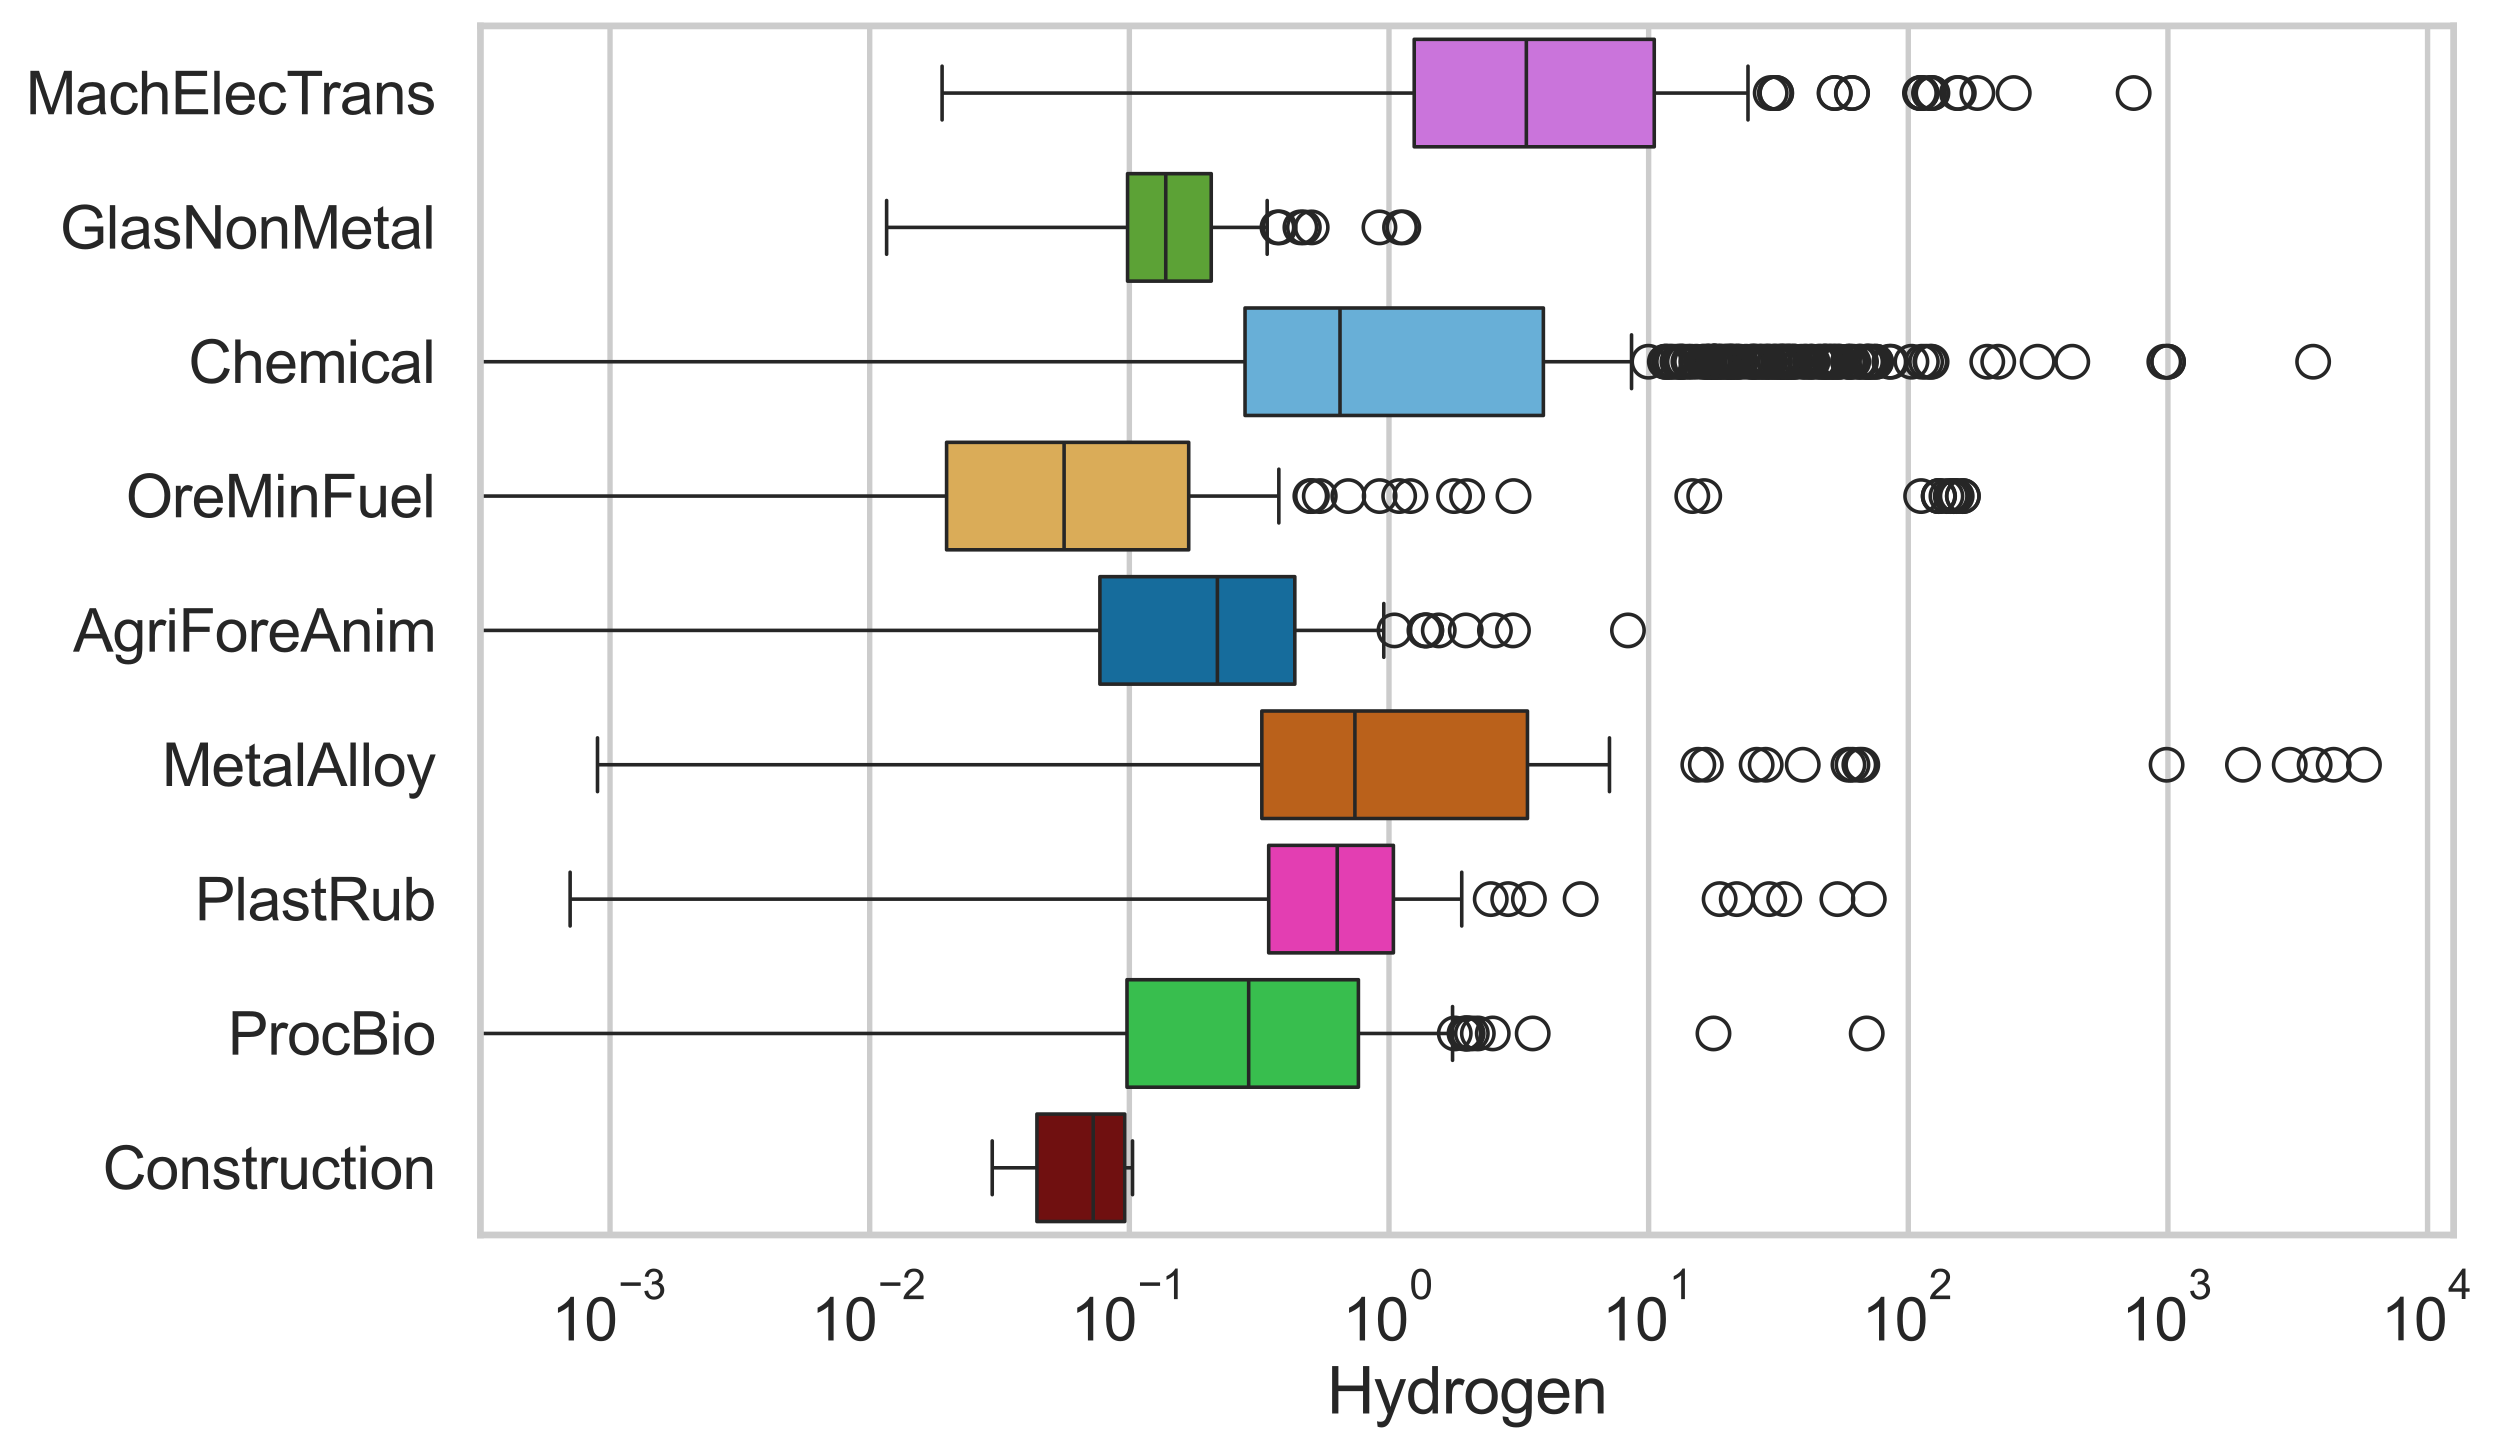 <?xml version="1.0" encoding="utf-8" standalone="no"?>
<!DOCTYPE svg PUBLIC "-//W3C//DTD SVG 1.1//EN"
  "http://www.w3.org/Graphics/SVG/1.1/DTD/svg11.dtd">
<svg xmlns:xlink="http://www.w3.org/1999/xlink" width="695.698pt" height="404.332pt" viewBox="0 0 695.698 404.332" xmlns="http://www.w3.org/2000/svg" version="1.1">
 <defs>
  <style type="text/css">*{stroke-linejoin: round; stroke-linecap: butt}</style>
 </defs>
 <g id="figure_1">
  <g id="patch_1">
   <path d="M 0 404.332 
L 695.698 404.332 
L 695.698 0 
L 0 0 
z
" style="fill: #ffffff"/>
  </g>
  <g id="axes_1">
   <g id="patch_2">
    <path d="M 133.697 343.665 
L 682.793 343.665 
L 682.793 7.2 
L 133.697 7.2 
z
" style="fill: #ffffff"/>
   </g>
   <g id="matplotlib.axis_1">
    <g id="xtick_1">
     <g id="line2d_1">
      <path d="M 169.76 343.665 
L 169.76 7.2 
" clip-path="url(#p5a3397a6a4)" style="fill: none; stroke: #cccccc; stroke-width: 1.5; stroke-linecap: round"/>
     </g>
     <g id="text_1">
      <!-- $\mathdefault{10^{-3}}$ -->
      <g style="fill: #262626" transform="translate(153.425 373.18) scale(0.165 -0.165)">
       <defs>
        <path id="ArialMT-31" d="M 2384 0 
L 1822 0 
L 1822 3584 
Q 1619 3391 1289 3197 
Q 959 3003 697 2906 
L 697 3450 
Q 1169 3672 1522 3987 
Q 1875 4303 2022 4600 
L 2384 4600 
L 2384 0 
z
" transform="scale(0.016)"/>
        <path id="ArialMT-30" d="M 266 2259 
Q 266 3072 433 3567 
Q 600 4063 929 4331 
Q 1259 4600 1759 4600 
Q 2128 4600 2406 4451 
Q 2684 4303 2865 4023 
Q 3047 3744 3150 3342 
Q 3253 2941 3253 2259 
Q 3253 1453 3087 958 
Q 2922 463 2592 192 
Q 2263 -78 1759 -78 
Q 1097 -78 719 397 
Q 266 969 266 2259 
z
M 844 2259 
Q 844 1131 1108 757 
Q 1372 384 1759 384 
Q 2147 384 2411 759 
Q 2675 1134 2675 2259 
Q 2675 3391 2411 3762 
Q 2147 4134 1753 4134 
Q 1366 4134 1134 3806 
Q 844 3388 844 2259 
z
" transform="scale(0.016)"/>
        <path id="ArialMT-2212" d="M 3381 1997 
L 356 1997 
L 356 2522 
L 3381 2522 
L 3381 1997 
z
" transform="scale(0.016)"/>
        <path id="ArialMT-33" d="M 269 1209 
L 831 1284 
Q 928 806 1161 595 
Q 1394 384 1728 384 
Q 2125 384 2398 659 
Q 2672 934 2672 1341 
Q 2672 1728 2419 1979 
Q 2166 2231 1775 2231 
Q 1616 2231 1378 2169 
L 1441 2663 
Q 1497 2656 1531 2656 
Q 1891 2656 2178 2843 
Q 2466 3031 2466 3422 
Q 2466 3731 2256 3934 
Q 2047 4138 1716 4138 
Q 1388 4138 1169 3931 
Q 950 3725 888 3313 
L 325 3413 
Q 428 3978 793 4289 
Q 1159 4600 1703 4600 
Q 2078 4600 2393 4439 
Q 2709 4278 2876 4000 
Q 3044 3722 3044 3409 
Q 3044 3113 2884 2869 
Q 2725 2625 2413 2481 
Q 2819 2388 3044 2092 
Q 3269 1797 3269 1353 
Q 3269 753 2831 336 
Q 2394 -81 1725 -81 
Q 1122 -81 723 278 
Q 325 638 269 1209 
z
" transform="scale(0.016)"/>
       </defs>
       <use xlink:href="#ArialMT-31" transform="translate(0 0.994)"/>
       <use xlink:href="#ArialMT-30" transform="translate(55.615 0.994)"/>
       <use xlink:href="#ArialMT-2212" transform="translate(112.973 70.688) scale(0.7)"/>
       <use xlink:href="#ArialMT-33" transform="translate(153.852 70.688) scale(0.7)"/>
      </g>
     </g>
    </g>
    <g id="xtick_2">
     <g id="line2d_2">
      <path d="M 242.016 343.665 
L 242.016 7.2 
" clip-path="url(#p5a3397a6a4)" style="fill: none; stroke: #cccccc; stroke-width: 1.5; stroke-linecap: round"/>
     </g>
     <g id="text_2">
      <!-- $\mathdefault{10^{-2}}$ -->
      <g style="fill: #262626" transform="translate(225.681 373.18) scale(0.165 -0.165)">
       <defs>
        <path id="ArialMT-32" d="M 3222 541 
L 3222 0 
L 194 0 
Q 188 203 259 391 
Q 375 700 629 1000 
Q 884 1300 1366 1694 
Q 2113 2306 2375 2664 
Q 2638 3022 2638 3341 
Q 2638 3675 2398 3904 
Q 2159 4134 1775 4134 
Q 1369 4134 1125 3890 
Q 881 3647 878 3216 
L 300 3275 
Q 359 3922 746 4261 
Q 1134 4600 1788 4600 
Q 2447 4600 2831 4234 
Q 3216 3869 3216 3328 
Q 3216 3053 3103 2787 
Q 2991 2522 2730 2228 
Q 2469 1934 1863 1422 
Q 1356 997 1212 845 
Q 1069 694 975 541 
L 3222 541 
z
" transform="scale(0.016)"/>
       </defs>
       <use xlink:href="#ArialMT-31" transform="translate(0 0.994)"/>
       <use xlink:href="#ArialMT-30" transform="translate(55.615 0.994)"/>
       <use xlink:href="#ArialMT-2212" transform="translate(112.973 70.688) scale(0.7)"/>
       <use xlink:href="#ArialMT-32" transform="translate(153.852 70.688) scale(0.7)"/>
      </g>
     </g>
    </g>
    <g id="xtick_3">
     <g id="line2d_3">
      <path d="M 314.271 343.665 
L 314.271 7.2 
" clip-path="url(#p5a3397a6a4)" style="fill: none; stroke: #cccccc; stroke-width: 1.5; stroke-linecap: round"/>
     </g>
     <g id="text_3">
      <!-- $\mathdefault{10^{-1}}$ -->
      <g style="fill: #262626" transform="translate(297.936 373.18) scale(0.165 -0.165)">
       <use xlink:href="#ArialMT-31" transform="translate(0 0.994)"/>
       <use xlink:href="#ArialMT-30" transform="translate(55.615 0.994)"/>
       <use xlink:href="#ArialMT-2212" transform="translate(112.973 70.688) scale(0.7)"/>
       <use xlink:href="#ArialMT-31" transform="translate(153.852 70.688) scale(0.7)"/>
      </g>
     </g>
    </g>
    <g id="xtick_4">
     <g id="line2d_4">
      <path d="M 386.526 343.665 
L 386.526 7.2 
" clip-path="url(#p5a3397a6a4)" style="fill: none; stroke: #cccccc; stroke-width: 1.5; stroke-linecap: round"/>
     </g>
     <g id="text_4">
      <!-- $\mathdefault{10^{0}}$ -->
      <g style="fill: #262626" transform="translate(373.573 373.18) scale(0.165 -0.165)">
       <use xlink:href="#ArialMT-31" transform="translate(0 0.994)"/>
       <use xlink:href="#ArialMT-30" transform="translate(55.615 0.994)"/>
       <use xlink:href="#ArialMT-30" transform="translate(112.973 70.688) scale(0.7)"/>
      </g>
     </g>
    </g>
    <g id="xtick_5">
     <g id="line2d_5">
      <path d="M 458.781 343.665 
L 458.781 7.2 
" clip-path="url(#p5a3397a6a4)" style="fill: none; stroke: #cccccc; stroke-width: 1.5; stroke-linecap: round"/>
     </g>
     <g id="text_5">
      <!-- $\mathdefault{10^{1}}$ -->
      <g style="fill: #262626" transform="translate(445.828 373.18) scale(0.165 -0.165)">
       <use xlink:href="#ArialMT-31" transform="translate(0 0.994)"/>
       <use xlink:href="#ArialMT-30" transform="translate(55.615 0.994)"/>
       <use xlink:href="#ArialMT-31" transform="translate(112.973 70.688) scale(0.7)"/>
      </g>
     </g>
    </g>
    <g id="xtick_6">
     <g id="line2d_6">
      <path d="M 531.036 343.665 
L 531.036 7.2 
" clip-path="url(#p5a3397a6a4)" style="fill: none; stroke: #cccccc; stroke-width: 1.5; stroke-linecap: round"/>
     </g>
     <g id="text_6">
      <!-- $\mathdefault{10^{2}}$ -->
      <g style="fill: #262626" transform="translate(518.083 373.18) scale(0.165 -0.165)">
       <use xlink:href="#ArialMT-31" transform="translate(0 0.994)"/>
       <use xlink:href="#ArialMT-30" transform="translate(55.615 0.994)"/>
       <use xlink:href="#ArialMT-32" transform="translate(112.973 70.688) scale(0.7)"/>
      </g>
     </g>
    </g>
    <g id="xtick_7">
     <g id="line2d_7">
      <path d="M 603.291 343.665 
L 603.291 7.2 
" clip-path="url(#p5a3397a6a4)" style="fill: none; stroke: #cccccc; stroke-width: 1.5; stroke-linecap: round"/>
     </g>
     <g id="text_7">
      <!-- $\mathdefault{10^{3}}$ -->
      <g style="fill: #262626" transform="translate(590.338 373.18) scale(0.165 -0.165)">
       <use xlink:href="#ArialMT-31" transform="translate(0 0.994)"/>
       <use xlink:href="#ArialMT-30" transform="translate(55.615 0.994)"/>
       <use xlink:href="#ArialMT-33" transform="translate(112.973 70.688) scale(0.7)"/>
      </g>
     </g>
    </g>
    <g id="xtick_8">
     <g id="line2d_8">
      <path d="M 675.546 343.665 
L 675.546 7.2 
" clip-path="url(#p5a3397a6a4)" style="fill: none; stroke: #cccccc; stroke-width: 1.5; stroke-linecap: round"/>
     </g>
     <g id="text_8">
      <!-- $\mathdefault{10^{4}}$ -->
      <g style="fill: #262626" transform="translate(662.593 373.015) scale(0.165 -0.165)">
       <defs>
        <path id="ArialMT-34" d="M 2069 0 
L 2069 1097 
L 81 1097 
L 81 1613 
L 2172 4581 
L 2631 4581 
L 2631 1613 
L 3250 1613 
L 3250 1097 
L 2631 1097 
L 2631 0 
L 2069 0 
z
M 2069 1613 
L 2069 3678 
L 634 1613 
L 2069 1613 
z
" transform="scale(0.016)"/>
       </defs>
       <use xlink:href="#ArialMT-31" transform="translate(0 0.202)"/>
       <use xlink:href="#ArialMT-30" transform="translate(55.615 0.202)"/>
       <use xlink:href="#ArialMT-34" transform="translate(112.973 69.895) scale(0.7)"/>
      </g>
     </g>
    </g>
    <g id="xtick_9"/>
    <g id="xtick_10"/>
    <g id="xtick_11"/>
    <g id="xtick_12"/>
    <g id="xtick_13"/>
    <g id="xtick_14"/>
    <g id="xtick_15"/>
    <g id="xtick_16"/>
    <g id="xtick_17"/>
    <g id="xtick_18"/>
    <g id="xtick_19"/>
    <g id="xtick_20"/>
    <g id="xtick_21"/>
    <g id="xtick_22"/>
    <g id="xtick_23"/>
    <g id="xtick_24"/>
    <g id="xtick_25"/>
    <g id="xtick_26"/>
    <g id="xtick_27"/>
    <g id="xtick_28"/>
    <g id="xtick_29"/>
    <g id="xtick_30"/>
    <g id="xtick_31"/>
    <g id="xtick_32"/>
    <g id="xtick_33"/>
    <g id="xtick_34"/>
    <g id="xtick_35"/>
    <g id="xtick_36"/>
    <g id="xtick_37"/>
    <g id="xtick_38"/>
    <g id="xtick_39"/>
    <g id="xtick_40"/>
    <g id="xtick_41"/>
    <g id="xtick_42"/>
    <g id="xtick_43"/>
    <g id="xtick_44"/>
    <g id="xtick_45"/>
    <g id="xtick_46"/>
    <g id="xtick_47"/>
    <g id="xtick_48"/>
    <g id="xtick_49"/>
    <g id="xtick_50"/>
    <g id="xtick_51"/>
    <g id="xtick_52"/>
    <g id="xtick_53"/>
    <g id="xtick_54"/>
    <g id="xtick_55"/>
    <g id="xtick_56"/>
    <g id="xtick_57"/>
    <g id="xtick_58"/>
    <g id="xtick_59"/>
    <g id="xtick_60"/>
    <g id="xtick_61"/>
    <g id="xtick_62"/>
    <g id="xtick_63"/>
    <g id="xtick_64"/>
    <g id="xtick_65"/>
    <g id="xtick_66"/>
    <g id="xtick_67"/>
    <g id="xtick_68"/>
    <g id="xtick_69"/>
    <g id="xtick_70"/>
    <g id="text_9">
     <!-- Hydrogen -->
     <g style="fill: #262626" transform="translate(369.224 393.344) scale(0.18 -0.18)">
      <defs>
       <path id="ArialMT-48" d="M 513 0 
L 513 4581 
L 1119 4581 
L 1119 2700 
L 3500 2700 
L 3500 4581 
L 4106 4581 
L 4106 0 
L 3500 0 
L 3500 2159 
L 1119 2159 
L 1119 0 
L 513 0 
z
" transform="scale(0.016)"/>
       <path id="ArialMT-79" d="M 397 -1278 
L 334 -750 
Q 519 -800 656 -800 
Q 844 -800 956 -737 
Q 1069 -675 1141 -563 
Q 1194 -478 1313 -144 
Q 1328 -97 1363 -6 
L 103 3319 
L 709 3319 
L 1400 1397 
Q 1534 1031 1641 628 
Q 1738 1016 1872 1384 
L 2581 3319 
L 3144 3319 
L 1881 -56 
Q 1678 -603 1566 -809 
Q 1416 -1088 1222 -1217 
Q 1028 -1347 759 -1347 
Q 597 -1347 397 -1278 
z
" transform="scale(0.016)"/>
       <path id="ArialMT-64" d="M 2575 0 
L 2575 419 
Q 2259 -75 1647 -75 
Q 1250 -75 917 144 
Q 584 363 401 755 
Q 219 1147 219 1656 
Q 219 2153 384 2558 
Q 550 2963 881 3178 
Q 1213 3394 1622 3394 
Q 1922 3394 2156 3267 
Q 2391 3141 2538 2938 
L 2538 4581 
L 3097 4581 
L 3097 0 
L 2575 0 
z
M 797 1656 
Q 797 1019 1065 703 
Q 1334 388 1700 388 
Q 2069 388 2326 689 
Q 2584 991 2584 1609 
Q 2584 2291 2321 2609 
Q 2059 2928 1675 2928 
Q 1300 2928 1048 2622 
Q 797 2316 797 1656 
z
" transform="scale(0.016)"/>
       <path id="ArialMT-72" d="M 416 0 
L 416 3319 
L 922 3319 
L 922 2816 
Q 1116 3169 1280 3281 
Q 1444 3394 1641 3394 
Q 1925 3394 2219 3213 
L 2025 2691 
Q 1819 2813 1613 2813 
Q 1428 2813 1281 2702 
Q 1134 2591 1072 2394 
Q 978 2094 978 1738 
L 978 0 
L 416 0 
z
" transform="scale(0.016)"/>
       <path id="ArialMT-6f" d="M 213 1659 
Q 213 2581 725 3025 
Q 1153 3394 1769 3394 
Q 2453 3394 2887 2945 
Q 3322 2497 3322 1706 
Q 3322 1066 3130 698 
Q 2938 331 2570 128 
Q 2203 -75 1769 -75 
Q 1072 -75 642 372 
Q 213 819 213 1659 
z
M 791 1659 
Q 791 1022 1069 705 
Q 1347 388 1769 388 
Q 2188 388 2466 706 
Q 2744 1025 2744 1678 
Q 2744 2294 2464 2611 
Q 2184 2928 1769 2928 
Q 1347 2928 1069 2612 
Q 791 2297 791 1659 
z
" transform="scale(0.016)"/>
       <path id="ArialMT-67" d="M 319 -275 
L 866 -356 
Q 900 -609 1056 -725 
Q 1266 -881 1628 -881 
Q 2019 -881 2231 -725 
Q 2444 -569 2519 -288 
Q 2563 -116 2559 434 
Q 2191 0 1641 0 
Q 956 0 581 494 
Q 206 988 206 1678 
Q 206 2153 378 2554 
Q 550 2956 876 3175 
Q 1203 3394 1644 3394 
Q 2231 3394 2613 2919 
L 2613 3319 
L 3131 3319 
L 3131 450 
Q 3131 -325 2973 -648 
Q 2816 -972 2473 -1159 
Q 2131 -1347 1631 -1347 
Q 1038 -1347 672 -1080 
Q 306 -813 319 -275 
z
M 784 1719 
Q 784 1066 1043 766 
Q 1303 466 1694 466 
Q 2081 466 2343 764 
Q 2606 1063 2606 1700 
Q 2606 2309 2336 2618 
Q 2066 2928 1684 2928 
Q 1309 2928 1046 2623 
Q 784 2319 784 1719 
z
" transform="scale(0.016)"/>
       <path id="ArialMT-65" d="M 2694 1069 
L 3275 997 
Q 3138 488 2766 206 
Q 2394 -75 1816 -75 
Q 1088 -75 661 373 
Q 234 822 234 1631 
Q 234 2469 665 2931 
Q 1097 3394 1784 3394 
Q 2450 3394 2872 2941 
Q 3294 2488 3294 1666 
Q 3294 1616 3291 1516 
L 816 1516 
Q 847 969 1125 678 
Q 1403 388 1819 388 
Q 2128 388 2347 550 
Q 2566 713 2694 1069 
z
M 847 1978 
L 2700 1978 
Q 2663 2397 2488 2606 
Q 2219 2931 1791 2931 
Q 1403 2931 1139 2672 
Q 875 2413 847 1978 
z
" transform="scale(0.016)"/>
       <path id="ArialMT-6e" d="M 422 0 
L 422 3319 
L 928 3319 
L 928 2847 
Q 1294 3394 1984 3394 
Q 2284 3394 2536 3286 
Q 2788 3178 2913 3003 
Q 3038 2828 3088 2588 
Q 3119 2431 3119 2041 
L 3119 0 
L 2556 0 
L 2556 2019 
Q 2556 2363 2490 2533 
Q 2425 2703 2258 2804 
Q 2091 2906 1866 2906 
Q 1506 2906 1245 2678 
Q 984 2450 984 1813 
L 984 0 
L 422 0 
z
" transform="scale(0.016)"/>
      </defs>
      <use xlink:href="#ArialMT-48"/>
      <use xlink:href="#ArialMT-79" transform="translate(72.217 0)"/>
      <use xlink:href="#ArialMT-64" transform="translate(122.217 0)"/>
      <use xlink:href="#ArialMT-72" transform="translate(177.832 0)"/>
      <use xlink:href="#ArialMT-6f" transform="translate(211.133 0)"/>
      <use xlink:href="#ArialMT-67" transform="translate(266.748 0)"/>
      <use xlink:href="#ArialMT-65" transform="translate(322.363 0)"/>
      <use xlink:href="#ArialMT-6e" transform="translate(377.979 0)"/>
     </g>
    </g>
   </g>
   <g id="matplotlib.axis_2">
    <g id="ytick_1">
     <g id="text_10">
      <!-- MachElecTrans -->
      <g style="fill: #262626" transform="translate(7.2 31.798) scale(0.165 -0.165)">
       <defs>
        <path id="ArialMT-4d" d="M 475 0 
L 475 4581 
L 1388 4581 
L 2472 1338 
Q 2622 884 2691 659 
Q 2769 909 2934 1394 
L 4031 4581 
L 4847 4581 
L 4847 0 
L 4263 0 
L 4263 3834 
L 2931 0 
L 2384 0 
L 1059 3900 
L 1059 0 
L 475 0 
z
" transform="scale(0.016)"/>
        <path id="ArialMT-61" d="M 2588 409 
Q 2275 144 1986 34 
Q 1697 -75 1366 -75 
Q 819 -75 525 192 
Q 231 459 231 875 
Q 231 1119 342 1320 
Q 453 1522 633 1644 
Q 813 1766 1038 1828 
Q 1203 1872 1538 1913 
Q 2219 1994 2541 2106 
Q 2544 2222 2544 2253 
Q 2544 2597 2384 2738 
Q 2169 2928 1744 2928 
Q 1347 2928 1158 2789 
Q 969 2650 878 2297 
L 328 2372 
Q 403 2725 575 2942 
Q 747 3159 1072 3276 
Q 1397 3394 1825 3394 
Q 2250 3394 2515 3294 
Q 2781 3194 2906 3042 
Q 3031 2891 3081 2659 
Q 3109 2516 3109 2141 
L 3109 1391 
Q 3109 606 3145 398 
Q 3181 191 3288 0 
L 2700 0 
Q 2613 175 2588 409 
z
M 2541 1666 
Q 2234 1541 1622 1453 
Q 1275 1403 1131 1340 
Q 988 1278 909 1158 
Q 831 1038 831 891 
Q 831 666 1001 516 
Q 1172 366 1500 366 
Q 1825 366 2078 508 
Q 2331 650 2450 897 
Q 2541 1088 2541 1459 
L 2541 1666 
z
" transform="scale(0.016)"/>
        <path id="ArialMT-63" d="M 2588 1216 
L 3141 1144 
Q 3050 572 2676 248 
Q 2303 -75 1759 -75 
Q 1078 -75 664 370 
Q 250 816 250 1647 
Q 250 2184 428 2587 
Q 606 2991 970 3192 
Q 1334 3394 1763 3394 
Q 2303 3394 2647 3120 
Q 2991 2847 3088 2344 
L 2541 2259 
Q 2463 2594 2264 2762 
Q 2066 2931 1784 2931 
Q 1359 2931 1093 2626 
Q 828 2322 828 1663 
Q 828 994 1084 691 
Q 1341 388 1753 388 
Q 2084 388 2306 591 
Q 2528 794 2588 1216 
z
" transform="scale(0.016)"/>
        <path id="ArialMT-68" d="M 422 0 
L 422 4581 
L 984 4581 
L 984 2938 
Q 1378 3394 1978 3394 
Q 2347 3394 2619 3248 
Q 2891 3103 3008 2847 
Q 3125 2591 3125 2103 
L 3125 0 
L 2563 0 
L 2563 2103 
Q 2563 2525 2380 2717 
Q 2197 2909 1863 2909 
Q 1613 2909 1392 2779 
Q 1172 2650 1078 2428 
Q 984 2206 984 1816 
L 984 0 
L 422 0 
z
" transform="scale(0.016)"/>
        <path id="ArialMT-45" d="M 506 0 
L 506 4581 
L 3819 4581 
L 3819 4041 
L 1113 4041 
L 1113 2638 
L 3647 2638 
L 3647 2100 
L 1113 2100 
L 1113 541 
L 3925 541 
L 3925 0 
L 506 0 
z
" transform="scale(0.016)"/>
        <path id="ArialMT-6c" d="M 409 0 
L 409 4581 
L 972 4581 
L 972 0 
L 409 0 
z
" transform="scale(0.016)"/>
        <path id="ArialMT-54" d="M 1659 0 
L 1659 4041 
L 150 4041 
L 150 4581 
L 3781 4581 
L 3781 4041 
L 2266 4041 
L 2266 0 
L 1659 0 
z
" transform="scale(0.016)"/>
        <path id="ArialMT-73" d="M 197 991 
L 753 1078 
Q 800 744 1014 566 
Q 1228 388 1613 388 
Q 2000 388 2187 545 
Q 2375 703 2375 916 
Q 2375 1106 2209 1216 
Q 2094 1291 1634 1406 
Q 1016 1563 777 1677 
Q 538 1791 414 1992 
Q 291 2194 291 2438 
Q 291 2659 392 2848 
Q 494 3038 669 3163 
Q 800 3259 1026 3326 
Q 1253 3394 1513 3394 
Q 1903 3394 2198 3281 
Q 2494 3169 2634 2976 
Q 2775 2784 2828 2463 
L 2278 2388 
Q 2241 2644 2061 2787 
Q 1881 2931 1553 2931 
Q 1166 2931 1000 2803 
Q 834 2675 834 2503 
Q 834 2394 903 2306 
Q 972 2216 1119 2156 
Q 1203 2125 1616 2013 
Q 2213 1853 2448 1751 
Q 2684 1650 2818 1456 
Q 2953 1263 2953 975 
Q 2953 694 2789 445 
Q 2625 197 2315 61 
Q 2006 -75 1616 -75 
Q 969 -75 630 194 
Q 291 463 197 991 
z
" transform="scale(0.016)"/>
       </defs>
       <use xlink:href="#ArialMT-4d"/>
       <use xlink:href="#ArialMT-61" transform="translate(83.301 0)"/>
       <use xlink:href="#ArialMT-63" transform="translate(138.916 0)"/>
       <use xlink:href="#ArialMT-68" transform="translate(188.916 0)"/>
       <use xlink:href="#ArialMT-45" transform="translate(244.531 0)"/>
       <use xlink:href="#ArialMT-6c" transform="translate(311.23 0)"/>
       <use xlink:href="#ArialMT-65" transform="translate(333.447 0)"/>
       <use xlink:href="#ArialMT-63" transform="translate(389.062 0)"/>
       <use xlink:href="#ArialMT-54" transform="translate(439.062 0)"/>
       <use xlink:href="#ArialMT-72" transform="translate(496.396 0)"/>
       <use xlink:href="#ArialMT-61" transform="translate(529.697 0)"/>
       <use xlink:href="#ArialMT-6e" transform="translate(585.312 0)"/>
       <use xlink:href="#ArialMT-73" transform="translate(640.928 0)"/>
      </g>
     </g>
    </g>
    <g id="ytick_2">
     <g id="text_11">
      <!-- GlasNonMetal -->
      <g style="fill: #262626" transform="translate(16.659 69.183) scale(0.165 -0.165)">
       <defs>
        <path id="ArialMT-47" d="M 2638 1797 
L 2638 2334 
L 4578 2338 
L 4578 638 
Q 4131 281 3656 101 
Q 3181 -78 2681 -78 
Q 2006 -78 1454 211 
Q 903 500 622 1047 
Q 341 1594 341 2269 
Q 341 2938 620 3517 
Q 900 4097 1425 4378 
Q 1950 4659 2634 4659 
Q 3131 4659 3532 4498 
Q 3934 4338 4162 4050 
Q 4391 3763 4509 3300 
L 3963 3150 
Q 3859 3500 3706 3700 
Q 3553 3900 3268 4020 
Q 2984 4141 2638 4141 
Q 2222 4141 1919 4014 
Q 1616 3888 1430 3681 
Q 1244 3475 1141 3228 
Q 966 2803 966 2306 
Q 966 1694 1177 1281 
Q 1388 869 1791 669 
Q 2194 469 2647 469 
Q 3041 469 3416 620 
Q 3791 772 3984 944 
L 3984 1797 
L 2638 1797 
z
" transform="scale(0.016)"/>
        <path id="ArialMT-4e" d="M 488 0 
L 488 4581 
L 1109 4581 
L 3516 984 
L 3516 4581 
L 4097 4581 
L 4097 0 
L 3475 0 
L 1069 3600 
L 1069 0 
L 488 0 
z
" transform="scale(0.016)"/>
        <path id="ArialMT-74" d="M 1650 503 
L 1731 6 
Q 1494 -44 1306 -44 
Q 1000 -44 831 53 
Q 663 150 594 308 
Q 525 466 525 972 
L 525 2881 
L 113 2881 
L 113 3319 
L 525 3319 
L 525 4141 
L 1084 4478 
L 1084 3319 
L 1650 3319 
L 1650 2881 
L 1084 2881 
L 1084 941 
Q 1084 700 1114 631 
Q 1144 563 1211 522 
Q 1278 481 1403 481 
Q 1497 481 1650 503 
z
" transform="scale(0.016)"/>
       </defs>
       <use xlink:href="#ArialMT-47"/>
       <use xlink:href="#ArialMT-6c" transform="translate(77.783 0)"/>
       <use xlink:href="#ArialMT-61" transform="translate(100 0)"/>
       <use xlink:href="#ArialMT-73" transform="translate(155.615 0)"/>
       <use xlink:href="#ArialMT-4e" transform="translate(205.615 0)"/>
       <use xlink:href="#ArialMT-6f" transform="translate(277.832 0)"/>
       <use xlink:href="#ArialMT-6e" transform="translate(333.447 0)"/>
       <use xlink:href="#ArialMT-4d" transform="translate(389.062 0)"/>
       <use xlink:href="#ArialMT-65" transform="translate(472.363 0)"/>
       <use xlink:href="#ArialMT-74" transform="translate(527.979 0)"/>
       <use xlink:href="#ArialMT-61" transform="translate(555.762 0)"/>
       <use xlink:href="#ArialMT-6c" transform="translate(611.377 0)"/>
      </g>
     </g>
    </g>
    <g id="ytick_3">
     <g id="text_12">
      <!-- Chemical -->
      <g style="fill: #262626" transform="translate(52.428 106.568) scale(0.165 -0.165)">
       <defs>
        <path id="ArialMT-43" d="M 3763 1606 
L 4369 1453 
Q 4178 706 3683 314 
Q 3188 -78 2472 -78 
Q 1731 -78 1267 223 
Q 803 525 561 1097 
Q 319 1669 319 2325 
Q 319 3041 592 3573 
Q 866 4106 1370 4382 
Q 1875 4659 2481 4659 
Q 3169 4659 3637 4309 
Q 4106 3959 4291 3325 
L 3694 3184 
Q 3534 3684 3231 3912 
Q 2928 4141 2469 4141 
Q 1941 4141 1586 3887 
Q 1231 3634 1087 3207 
Q 944 2781 944 2328 
Q 944 1744 1114 1308 
Q 1284 872 1643 656 
Q 2003 441 2422 441 
Q 2931 441 3284 734 
Q 3638 1028 3763 1606 
z
" transform="scale(0.016)"/>
        <path id="ArialMT-6d" d="M 422 0 
L 422 3319 
L 925 3319 
L 925 2853 
Q 1081 3097 1340 3245 
Q 1600 3394 1931 3394 
Q 2300 3394 2536 3241 
Q 2772 3088 2869 2813 
Q 3263 3394 3894 3394 
Q 4388 3394 4653 3120 
Q 4919 2847 4919 2278 
L 4919 0 
L 4359 0 
L 4359 2091 
Q 4359 2428 4304 2576 
Q 4250 2725 4106 2815 
Q 3963 2906 3769 2906 
Q 3419 2906 3187 2673 
Q 2956 2441 2956 1928 
L 2956 0 
L 2394 0 
L 2394 2156 
Q 2394 2531 2256 2718 
Q 2119 2906 1806 2906 
Q 1569 2906 1367 2781 
Q 1166 2656 1075 2415 
Q 984 2175 984 1722 
L 984 0 
L 422 0 
z
" transform="scale(0.016)"/>
        <path id="ArialMT-69" d="M 425 3934 
L 425 4581 
L 988 4581 
L 988 3934 
L 425 3934 
z
M 425 0 
L 425 3319 
L 988 3319 
L 988 0 
L 425 0 
z
" transform="scale(0.016)"/>
       </defs>
       <use xlink:href="#ArialMT-43"/>
       <use xlink:href="#ArialMT-68" transform="translate(72.217 0)"/>
       <use xlink:href="#ArialMT-65" transform="translate(127.832 0)"/>
       <use xlink:href="#ArialMT-6d" transform="translate(183.447 0)"/>
       <use xlink:href="#ArialMT-69" transform="translate(266.748 0)"/>
       <use xlink:href="#ArialMT-63" transform="translate(288.965 0)"/>
       <use xlink:href="#ArialMT-61" transform="translate(338.965 0)"/>
       <use xlink:href="#ArialMT-6c" transform="translate(394.58 0)"/>
      </g>
     </g>
    </g>
    <g id="ytick_4">
     <g id="text_13">
      <!-- OreMinFuel -->
      <g style="fill: #262626" transform="translate(35.013 143.953) scale(0.165 -0.165)">
       <defs>
        <path id="ArialMT-4f" d="M 309 2231 
Q 309 3372 921 4017 
Q 1534 4663 2503 4663 
Q 3138 4663 3647 4359 
Q 4156 4056 4423 3514 
Q 4691 2972 4691 2284 
Q 4691 1588 4409 1038 
Q 4128 488 3612 205 
Q 3097 -78 2500 -78 
Q 1853 -78 1343 234 
Q 834 547 571 1087 
Q 309 1628 309 2231 
z
M 934 2222 
Q 934 1394 1379 917 
Q 1825 441 2497 441 
Q 3181 441 3623 922 
Q 4066 1403 4066 2288 
Q 4066 2847 3877 3264 
Q 3688 3681 3323 3911 
Q 2959 4141 2506 4141 
Q 1863 4141 1398 3698 
Q 934 3256 934 2222 
z
" transform="scale(0.016)"/>
        <path id="ArialMT-46" d="M 525 0 
L 525 4581 
L 3616 4581 
L 3616 4041 
L 1131 4041 
L 1131 2622 
L 3281 2622 
L 3281 2081 
L 1131 2081 
L 1131 0 
L 525 0 
z
" transform="scale(0.016)"/>
        <path id="ArialMT-75" d="M 2597 0 
L 2597 488 
Q 2209 -75 1544 -75 
Q 1250 -75 995 37 
Q 741 150 617 320 
Q 494 491 444 738 
Q 409 903 409 1263 
L 409 3319 
L 972 3319 
L 972 1478 
Q 972 1038 1006 884 
Q 1059 663 1231 536 
Q 1403 409 1656 409 
Q 1909 409 2131 539 
Q 2353 669 2445 892 
Q 2538 1116 2538 1541 
L 2538 3319 
L 3100 3319 
L 3100 0 
L 2597 0 
z
" transform="scale(0.016)"/>
       </defs>
       <use xlink:href="#ArialMT-4f"/>
       <use xlink:href="#ArialMT-72" transform="translate(77.783 0)"/>
       <use xlink:href="#ArialMT-65" transform="translate(111.084 0)"/>
       <use xlink:href="#ArialMT-4d" transform="translate(166.699 0)"/>
       <use xlink:href="#ArialMT-69" transform="translate(250 0)"/>
       <use xlink:href="#ArialMT-6e" transform="translate(272.217 0)"/>
       <use xlink:href="#ArialMT-46" transform="translate(327.832 0)"/>
       <use xlink:href="#ArialMT-75" transform="translate(388.916 0)"/>
       <use xlink:href="#ArialMT-65" transform="translate(444.531 0)"/>
       <use xlink:href="#ArialMT-6c" transform="translate(500.146 0)"/>
      </g>
     </g>
    </g>
    <g id="ytick_5">
     <g id="text_14">
      <!-- AgriForeAnim -->
      <g style="fill: #262626" transform="translate(20.341 181.337) scale(0.165 -0.165)">
       <defs>
        <path id="ArialMT-41" d="M -9 0 
L 1750 4581 
L 2403 4581 
L 4278 0 
L 3588 0 
L 3053 1388 
L 1138 1388 
L 634 0 
L -9 0 
z
M 1313 1881 
L 2866 1881 
L 2388 3150 
Q 2169 3728 2063 4100 
Q 1975 3659 1816 3225 
L 1313 1881 
z
" transform="scale(0.016)"/>
       </defs>
       <use xlink:href="#ArialMT-41"/>
       <use xlink:href="#ArialMT-67" transform="translate(66.699 0)"/>
       <use xlink:href="#ArialMT-72" transform="translate(122.314 0)"/>
       <use xlink:href="#ArialMT-69" transform="translate(155.615 0)"/>
       <use xlink:href="#ArialMT-46" transform="translate(177.832 0)"/>
       <use xlink:href="#ArialMT-6f" transform="translate(238.916 0)"/>
       <use xlink:href="#ArialMT-72" transform="translate(294.531 0)"/>
       <use xlink:href="#ArialMT-65" transform="translate(327.832 0)"/>
       <use xlink:href="#ArialMT-41" transform="translate(383.447 0)"/>
       <use xlink:href="#ArialMT-6e" transform="translate(450.146 0)"/>
       <use xlink:href="#ArialMT-69" transform="translate(505.762 0)"/>
       <use xlink:href="#ArialMT-6d" transform="translate(527.979 0)"/>
      </g>
     </g>
    </g>
    <g id="ytick_6">
     <g id="text_15">
      <!-- MetalAlloy -->
      <g style="fill: #262626" transform="translate(45.088 218.722) scale(0.165 -0.165)">
       <use xlink:href="#ArialMT-4d"/>
       <use xlink:href="#ArialMT-65" transform="translate(83.301 0)"/>
       <use xlink:href="#ArialMT-74" transform="translate(138.916 0)"/>
       <use xlink:href="#ArialMT-61" transform="translate(166.699 0)"/>
       <use xlink:href="#ArialMT-6c" transform="translate(222.314 0)"/>
       <use xlink:href="#ArialMT-41" transform="translate(244.531 0)"/>
       <use xlink:href="#ArialMT-6c" transform="translate(311.23 0)"/>
       <use xlink:href="#ArialMT-6c" transform="translate(333.447 0)"/>
       <use xlink:href="#ArialMT-6f" transform="translate(355.664 0)"/>
       <use xlink:href="#ArialMT-79" transform="translate(411.279 0)"/>
      </g>
     </g>
    </g>
    <g id="ytick_7">
     <g id="text_16">
      <!-- PlastRub -->
      <g style="fill: #262626" transform="translate(54.248 256.107) scale(0.165 -0.165)">
       <defs>
        <path id="ArialMT-50" d="M 494 0 
L 494 4581 
L 2222 4581 
Q 2678 4581 2919 4538 
Q 3256 4481 3484 4323 
Q 3713 4166 3852 3881 
Q 3991 3597 3991 3256 
Q 3991 2672 3619 2267 
Q 3247 1863 2275 1863 
L 1100 1863 
L 1100 0 
L 494 0 
z
M 1100 2403 
L 2284 2403 
Q 2872 2403 3119 2622 
Q 3366 2841 3366 3238 
Q 3366 3525 3220 3729 
Q 3075 3934 2838 4000 
Q 2684 4041 2272 4041 
L 1100 4041 
L 1100 2403 
z
" transform="scale(0.016)"/>
        <path id="ArialMT-52" d="M 503 0 
L 503 4581 
L 2534 4581 
Q 3147 4581 3465 4457 
Q 3784 4334 3975 4021 
Q 4166 3709 4166 3331 
Q 4166 2844 3850 2509 
Q 3534 2175 2875 2084 
Q 3116 1969 3241 1856 
Q 3506 1613 3744 1247 
L 4541 0 
L 3778 0 
L 3172 953 
Q 2906 1366 2734 1584 
Q 2563 1803 2427 1890 
Q 2291 1978 2150 2013 
Q 2047 2034 1813 2034 
L 1109 2034 
L 1109 0 
L 503 0 
z
M 1109 2559 
L 2413 2559 
Q 2828 2559 3062 2645 
Q 3297 2731 3419 2920 
Q 3541 3109 3541 3331 
Q 3541 3656 3305 3865 
Q 3069 4075 2559 4075 
L 1109 4075 
L 1109 2559 
z
" transform="scale(0.016)"/>
        <path id="ArialMT-62" d="M 941 0 
L 419 0 
L 419 4581 
L 981 4581 
L 981 2947 
Q 1338 3394 1891 3394 
Q 2197 3394 2470 3270 
Q 2744 3147 2920 2923 
Q 3097 2700 3197 2384 
Q 3297 2069 3297 1709 
Q 3297 856 2875 390 
Q 2453 -75 1863 -75 
Q 1275 -75 941 416 
L 941 0 
z
M 934 1684 
Q 934 1088 1097 822 
Q 1363 388 1816 388 
Q 2184 388 2453 708 
Q 2722 1028 2722 1663 
Q 2722 2313 2464 2622 
Q 2206 2931 1841 2931 
Q 1472 2931 1203 2611 
Q 934 2291 934 1684 
z
" transform="scale(0.016)"/>
       </defs>
       <use xlink:href="#ArialMT-50"/>
       <use xlink:href="#ArialMT-6c" transform="translate(66.699 0)"/>
       <use xlink:href="#ArialMT-61" transform="translate(88.916 0)"/>
       <use xlink:href="#ArialMT-73" transform="translate(144.531 0)"/>
       <use xlink:href="#ArialMT-74" transform="translate(194.531 0)"/>
       <use xlink:href="#ArialMT-52" transform="translate(222.314 0)"/>
       <use xlink:href="#ArialMT-75" transform="translate(294.531 0)"/>
       <use xlink:href="#ArialMT-62" transform="translate(350.146 0)"/>
      </g>
     </g>
    </g>
    <g id="ytick_8">
     <g id="text_17">
      <!-- ProcBio -->
      <g style="fill: #262626" transform="translate(63.424 293.492) scale(0.165 -0.165)">
       <defs>
        <path id="ArialMT-42" d="M 469 0 
L 469 4581 
L 2188 4581 
Q 2713 4581 3030 4442 
Q 3347 4303 3526 4014 
Q 3706 3725 3706 3409 
Q 3706 3116 3547 2856 
Q 3388 2597 3066 2438 
Q 3481 2316 3704 2022 
Q 3928 1728 3928 1328 
Q 3928 1006 3792 729 
Q 3656 453 3456 303 
Q 3256 153 2954 76 
Q 2653 0 2216 0 
L 469 0 
z
M 1075 2656 
L 2066 2656 
Q 2469 2656 2644 2709 
Q 2875 2778 2992 2937 
Q 3109 3097 3109 3338 
Q 3109 3566 3000 3739 
Q 2891 3913 2687 3977 
Q 2484 4041 1991 4041 
L 1075 4041 
L 1075 2656 
z
M 1075 541 
L 2216 541 
Q 2509 541 2628 563 
Q 2838 600 2978 687 
Q 3119 775 3209 942 
Q 3300 1109 3300 1328 
Q 3300 1584 3169 1773 
Q 3038 1963 2805 2039 
Q 2572 2116 2134 2116 
L 1075 2116 
L 1075 541 
z
" transform="scale(0.016)"/>
       </defs>
       <use xlink:href="#ArialMT-50"/>
       <use xlink:href="#ArialMT-72" transform="translate(66.699 0)"/>
       <use xlink:href="#ArialMT-6f" transform="translate(100 0)"/>
       <use xlink:href="#ArialMT-63" transform="translate(155.615 0)"/>
       <use xlink:href="#ArialMT-42" transform="translate(205.615 0)"/>
       <use xlink:href="#ArialMT-69" transform="translate(272.314 0)"/>
       <use xlink:href="#ArialMT-6f" transform="translate(294.531 0)"/>
      </g>
     </g>
    </g>
    <g id="ytick_9">
     <g id="text_18">
      <!-- Construction -->
      <g style="fill: #262626" transform="translate(28.575 330.877) scale(0.165 -0.165)">
       <use xlink:href="#ArialMT-43"/>
       <use xlink:href="#ArialMT-6f" transform="translate(72.217 0)"/>
       <use xlink:href="#ArialMT-6e" transform="translate(127.832 0)"/>
       <use xlink:href="#ArialMT-73" transform="translate(183.447 0)"/>
       <use xlink:href="#ArialMT-74" transform="translate(233.447 0)"/>
       <use xlink:href="#ArialMT-72" transform="translate(261.23 0)"/>
       <use xlink:href="#ArialMT-75" transform="translate(294.531 0)"/>
       <use xlink:href="#ArialMT-63" transform="translate(350.146 0)"/>
       <use xlink:href="#ArialMT-74" transform="translate(400.146 0)"/>
       <use xlink:href="#ArialMT-69" transform="translate(427.93 0)"/>
       <use xlink:href="#ArialMT-6f" transform="translate(450.146 0)"/>
       <use xlink:href="#ArialMT-6e" transform="translate(505.762 0)"/>
      </g>
     </g>
    </g>
   </g>
   <g id="patch_3">
    <path d="M 393.546 10.938 
L 393.546 40.846 
L 460.342 40.846 
L 460.342 10.938 
L 393.546 10.938 
z
" clip-path="url(#p5a3397a6a4)" style="fill: #ca74db; stroke: #262626; stroke-linejoin: miter"/>
   </g>
   <g id="line2d_9">
    <path d="M 393.546 25.892 
L 262.165 25.892 
" clip-path="url(#p5a3397a6a4)" style="fill: none; stroke: #262626"/>
   </g>
   <g id="line2d_10">
    <path d="M 460.342 25.892 
L 486.43 25.892 
" clip-path="url(#p5a3397a6a4)" style="fill: none; stroke: #262626"/>
   </g>
   <g id="line2d_11">
    <path d="M 262.165 18.415 
L 262.165 33.369 
" clip-path="url(#p5a3397a6a4)" style="fill: none; stroke: #262626; stroke-linecap: round"/>
   </g>
   <g id="line2d_12">
    <path d="M 486.43 18.415 
L 486.43 33.369 
" clip-path="url(#p5a3397a6a4)" style="fill: none; stroke: #262626; stroke-linecap: round"/>
   </g>
   <g id="line2d_13">
    <defs>
     <path id="m3c84a80da6" d="M 0 4.5 
C 1.193 4.5 2.338 4.026 3.182 3.182 
C 4.026 2.338 4.5 1.193 4.5 0 
C 4.5 -1.193 4.026 -2.338 3.182 -3.182 
C 2.338 -4.026 1.193 -4.5 0 -4.5 
C -1.193 -4.5 -2.338 -4.026 -3.182 -3.182 
C -4.026 -2.338 -4.5 -1.193 -4.5 0 
C -4.5 1.193 -4.026 2.338 -3.182 3.182 
C -2.338 4.026 -1.193 4.5 0 4.5 
z
" style="stroke: #262626"/>
    </defs>
    <g clip-path="url(#p5a3397a6a4)">
     <use xlink:href="#m3c84a80da6" x="515.338" y="25.892" style="fill-opacity: 0; stroke: #262626"/>
     <use xlink:href="#m3c84a80da6" x="510.51" y="25.892" style="fill-opacity: 0; stroke: #262626"/>
     <use xlink:href="#m3c84a80da6" x="534.28" y="25.892" style="fill-opacity: 0; stroke: #262626"/>
     <use xlink:href="#m3c84a80da6" x="492.75" y="25.892" style="fill-opacity: 0; stroke: #262626"/>
     <use xlink:href="#m3c84a80da6" x="537.601" y="25.892" style="fill-opacity: 0; stroke: #262626"/>
     <use xlink:href="#m3c84a80da6" x="593.753" y="25.892" style="fill-opacity: 0; stroke: #262626"/>
     <use xlink:href="#m3c84a80da6" x="494.306" y="25.892" style="fill-opacity: 0; stroke: #262626"/>
     <use xlink:href="#m3c84a80da6" x="510.606" y="25.892" style="fill-opacity: 0; stroke: #262626"/>
     <use xlink:href="#m3c84a80da6" x="534.666" y="25.892" style="fill-opacity: 0; stroke: #262626"/>
     <use xlink:href="#m3c84a80da6" x="545.098" y="25.892" style="fill-opacity: 0; stroke: #262626"/>
     <use xlink:href="#m3c84a80da6" x="493.892" y="25.892" style="fill-opacity: 0; stroke: #262626"/>
     <use xlink:href="#m3c84a80da6" x="536.797" y="25.892" style="fill-opacity: 0; stroke: #262626"/>
     <use xlink:href="#m3c84a80da6" x="494.249" y="25.892" style="fill-opacity: 0; stroke: #262626"/>
     <use xlink:href="#m3c84a80da6" x="550.276" y="25.892" style="fill-opacity: 0; stroke: #262626"/>
     <use xlink:href="#m3c84a80da6" x="515.389" y="25.892" style="fill-opacity: 0; stroke: #262626"/>
     <use xlink:href="#m3c84a80da6" x="537.757" y="25.892" style="fill-opacity: 0; stroke: #262626"/>
     <use xlink:href="#m3c84a80da6" x="544.565" y="25.892" style="fill-opacity: 0; stroke: #262626"/>
     <use xlink:href="#m3c84a80da6" x="560.386" y="25.892" style="fill-opacity: 0; stroke: #262626"/>
     <use xlink:href="#m3c84a80da6" x="534.721" y="25.892" style="fill-opacity: 0; stroke: #262626"/>
     <use xlink:href="#m3c84a80da6" x="534.666" y="25.892" style="fill-opacity: 0; stroke: #262626"/>
    </g>
   </g>
   <g id="patch_4">
    <path d="M 313.78 48.323 
L 313.78 78.231 
L 337.061 78.231 
L 337.061 48.323 
L 313.78 48.323 
z
" clip-path="url(#p5a3397a6a4)" style="fill: #5ca236; stroke: #262626; stroke-linejoin: miter"/>
   </g>
   <g id="line2d_14">
    <path d="M 313.78 63.277 
L 246.728 63.277 
" clip-path="url(#p5a3397a6a4)" style="fill: none; stroke: #262626"/>
   </g>
   <g id="line2d_15">
    <path d="M 337.061 63.277 
L 352.63 63.277 
" clip-path="url(#p5a3397a6a4)" style="fill: none; stroke: #262626"/>
   </g>
   <g id="line2d_16">
    <path d="M 246.728 55.8 
L 246.728 70.754 
" clip-path="url(#p5a3397a6a4)" style="fill: none; stroke: #262626; stroke-linecap: round"/>
   </g>
   <g id="line2d_17">
    <path d="M 352.63 55.8 
L 352.63 70.754 
" clip-path="url(#p5a3397a6a4)" style="fill: none; stroke: #262626; stroke-linecap: round"/>
   </g>
   <g id="line2d_18">
    <g clip-path="url(#p5a3397a6a4)">
     <use xlink:href="#m3c84a80da6" x="-1" y="63.277" style="fill-opacity: 0; stroke: #262626"/>
     <use xlink:href="#m3c84a80da6" x="390.514" y="63.277" style="fill-opacity: 0; stroke: #262626"/>
     <use xlink:href="#m3c84a80da6" x="361.874" y="63.277" style="fill-opacity: 0; stroke: #262626"/>
     <use xlink:href="#m3c84a80da6" x="356.065" y="63.277" style="fill-opacity: 0; stroke: #262626"/>
     <use xlink:href="#m3c84a80da6" x="355.491" y="63.277" style="fill-opacity: 0; stroke: #262626"/>
     <use xlink:href="#m3c84a80da6" x="362.832" y="63.277" style="fill-opacity: 0; stroke: #262626"/>
     <use xlink:href="#m3c84a80da6" x="365.018" y="63.277" style="fill-opacity: 0; stroke: #262626"/>
     <use xlink:href="#m3c84a80da6" x="383.875" y="63.277" style="fill-opacity: 0; stroke: #262626"/>
     <use xlink:href="#m3c84a80da6" x="389.593" y="63.277" style="fill-opacity: 0; stroke: #262626"/>
    </g>
   </g>
   <g id="patch_5">
    <path d="M 346.467 85.708 
L 346.467 115.616 
L 429.487 115.616 
L 429.487 85.708 
L 346.467 85.708 
z
" clip-path="url(#p5a3397a6a4)" style="fill: #68afd7; stroke: #262626; stroke-linejoin: miter"/>
   </g>
   <g id="line2d_19">
    <path d="M 346.467 100.662 
L -1 100.662 
" clip-path="url(#p5a3397a6a4)" style="fill: none; stroke: #262626"/>
   </g>
   <g id="line2d_20">
    <path d="M 429.487 100.662 
L 454.023 100.662 
" clip-path="url(#p5a3397a6a4)" style="fill: none; stroke: #262626"/>
   </g>
   <g id="line2d_21">
    <path clip-path="url(#p5a3397a6a4)" style="fill: none; stroke: #262626; stroke-linecap: round"/>
   </g>
   <g id="line2d_22">
    <path d="M 454.023 93.185 
L 454.023 108.139 
" clip-path="url(#p5a3397a6a4)" style="fill: none; stroke: #262626; stroke-linecap: round"/>
   </g>
   <g id="line2d_23">
    <g clip-path="url(#p5a3397a6a4)">
     <use xlink:href="#m3c84a80da6" x="507.06" y="100.662" style="fill-opacity: 0; stroke: #262626"/>
     <use xlink:href="#m3c84a80da6" x="491.962" y="100.662" style="fill-opacity: 0; stroke: #262626"/>
     <use xlink:href="#m3c84a80da6" x="464.932" y="100.662" style="fill-opacity: 0; stroke: #262626"/>
     <use xlink:href="#m3c84a80da6" x="463.291" y="100.662" style="fill-opacity: 0; stroke: #262626"/>
     <use xlink:href="#m3c84a80da6" x="490.294" y="100.662" style="fill-opacity: 0; stroke: #262626"/>
     <use xlink:href="#m3c84a80da6" x="517.888" y="100.662" style="fill-opacity: 0; stroke: #262626"/>
     <use xlink:href="#m3c84a80da6" x="480.258" y="100.662" style="fill-opacity: 0; stroke: #262626"/>
     <use xlink:href="#m3c84a80da6" x="567.036" y="100.662" style="fill-opacity: 0; stroke: #262626"/>
     <use xlink:href="#m3c84a80da6" x="466.79" y="100.662" style="fill-opacity: 0; stroke: #262626"/>
     <use xlink:href="#m3c84a80da6" x="482.711" y="100.662" style="fill-opacity: 0; stroke: #262626"/>
     <use xlink:href="#m3c84a80da6" x="492.643" y="100.662" style="fill-opacity: 0; stroke: #262626"/>
     <use xlink:href="#m3c84a80da6" x="487.607" y="100.662" style="fill-opacity: 0; stroke: #262626"/>
     <use xlink:href="#m3c84a80da6" x="514.308" y="100.662" style="fill-opacity: 0; stroke: #262626"/>
     <use xlink:href="#m3c84a80da6" x="489.625" y="100.662" style="fill-opacity: 0; stroke: #262626"/>
     <use xlink:href="#m3c84a80da6" x="603.311" y="100.662" style="fill-opacity: 0; stroke: #262626"/>
     <use xlink:href="#m3c84a80da6" x="522.031" y="100.662" style="fill-opacity: 0; stroke: #262626"/>
     <use xlink:href="#m3c84a80da6" x="476.903" y="100.662" style="fill-opacity: 0; stroke: #262626"/>
     <use xlink:href="#m3c84a80da6" x="481.946" y="100.662" style="fill-opacity: 0; stroke: #262626"/>
     <use xlink:href="#m3c84a80da6" x="496.453" y="100.662" style="fill-opacity: 0; stroke: #262626"/>
     <use xlink:href="#m3c84a80da6" x="526.301" y="100.662" style="fill-opacity: 0; stroke: #262626"/>
     <use xlink:href="#m3c84a80da6" x="478.483" y="100.662" style="fill-opacity: 0; stroke: #262626"/>
     <use xlink:href="#m3c84a80da6" x="472.035" y="100.662" style="fill-opacity: 0; stroke: #262626"/>
     <use xlink:href="#m3c84a80da6" x="501.298" y="100.662" style="fill-opacity: 0; stroke: #262626"/>
     <use xlink:href="#m3c84a80da6" x="504.023" y="100.662" style="fill-opacity: 0; stroke: #262626"/>
     <use xlink:href="#m3c84a80da6" x="643.697" y="100.662" style="fill-opacity: 0; stroke: #262626"/>
     <use xlink:href="#m3c84a80da6" x="492.267" y="100.662" style="fill-opacity: 0; stroke: #262626"/>
     <use xlink:href="#m3c84a80da6" x="494.866" y="100.662" style="fill-opacity: 0; stroke: #262626"/>
     <use xlink:href="#m3c84a80da6" x="477.148" y="100.662" style="fill-opacity: 0; stroke: #262626"/>
     <use xlink:href="#m3c84a80da6" x="509.399" y="100.662" style="fill-opacity: 0; stroke: #262626"/>
     <use xlink:href="#m3c84a80da6" x="531.909" y="100.662" style="fill-opacity: 0; stroke: #262626"/>
     <use xlink:href="#m3c84a80da6" x="477.148" y="100.662" style="fill-opacity: 0; stroke: #262626"/>
     <use xlink:href="#m3c84a80da6" x="481.297" y="100.662" style="fill-opacity: 0; stroke: #262626"/>
     <use xlink:href="#m3c84a80da6" x="499.445" y="100.662" style="fill-opacity: 0; stroke: #262626"/>
     <use xlink:href="#m3c84a80da6" x="467.919" y="100.662" style="fill-opacity: 0; stroke: #262626"/>
     <use xlink:href="#m3c84a80da6" x="478.046" y="100.662" style="fill-opacity: 0; stroke: #262626"/>
     <use xlink:href="#m3c84a80da6" x="483.709" y="100.662" style="fill-opacity: 0; stroke: #262626"/>
     <use xlink:href="#m3c84a80da6" x="498.379" y="100.662" style="fill-opacity: 0; stroke: #262626"/>
     <use xlink:href="#m3c84a80da6" x="515.721" y="100.662" style="fill-opacity: 0; stroke: #262626"/>
     <use xlink:href="#m3c84a80da6" x="515.061" y="100.662" style="fill-opacity: 0; stroke: #262626"/>
     <use xlink:href="#m3c84a80da6" x="495.915" y="100.662" style="fill-opacity: 0; stroke: #262626"/>
     <use xlink:href="#m3c84a80da6" x="507.719" y="100.662" style="fill-opacity: 0; stroke: #262626"/>
     <use xlink:href="#m3c84a80da6" x="534.818" y="100.662" style="fill-opacity: 0; stroke: #262626"/>
     <use xlink:href="#m3c84a80da6" x="517.256" y="100.662" style="fill-opacity: 0; stroke: #262626"/>
     <use xlink:href="#m3c84a80da6" x="514.765" y="100.662" style="fill-opacity: 0; stroke: #262626"/>
     <use xlink:href="#m3c84a80da6" x="502.455" y="100.662" style="fill-opacity: 0; stroke: #262626"/>
     <use xlink:href="#m3c84a80da6" x="463.63" y="100.662" style="fill-opacity: 0; stroke: #262626"/>
     <use xlink:href="#m3c84a80da6" x="495.101" y="100.662" style="fill-opacity: 0; stroke: #262626"/>
     <use xlink:href="#m3c84a80da6" x="468.121" y="100.662" style="fill-opacity: 0; stroke: #262626"/>
     <use xlink:href="#m3c84a80da6" x="603.311" y="100.662" style="fill-opacity: 0; stroke: #262626"/>
     <use xlink:href="#m3c84a80da6" x="493.8" y="100.662" style="fill-opacity: 0; stroke: #262626"/>
     <use xlink:href="#m3c84a80da6" x="537.169" y="100.662" style="fill-opacity: 0; stroke: #262626"/>
     <use xlink:href="#m3c84a80da6" x="497.602" y="100.662" style="fill-opacity: 0; stroke: #262626"/>
     <use xlink:href="#m3c84a80da6" x="488.215" y="100.662" style="fill-opacity: 0; stroke: #262626"/>
     <use xlink:href="#m3c84a80da6" x="497.075" y="100.662" style="fill-opacity: 0; stroke: #262626"/>
     <use xlink:href="#m3c84a80da6" x="485.89" y="100.662" style="fill-opacity: 0; stroke: #262626"/>
     <use xlink:href="#m3c84a80da6" x="481.649" y="100.662" style="fill-opacity: 0; stroke: #262626"/>
     <use xlink:href="#m3c84a80da6" x="553.011" y="100.662" style="fill-opacity: 0; stroke: #262626"/>
     <use xlink:href="#m3c84a80da6" x="481.63" y="100.662" style="fill-opacity: 0; stroke: #262626"/>
     <use xlink:href="#m3c84a80da6" x="519.637" y="100.662" style="fill-opacity: 0; stroke: #262626"/>
     <use xlink:href="#m3c84a80da6" x="537.521" y="100.662" style="fill-opacity: 0; stroke: #262626"/>
     <use xlink:href="#m3c84a80da6" x="483.574" y="100.662" style="fill-opacity: 0; stroke: #262626"/>
     <use xlink:href="#m3c84a80da6" x="507.998" y="100.662" style="fill-opacity: 0; stroke: #262626"/>
     <use xlink:href="#m3c84a80da6" x="508.991" y="100.662" style="fill-opacity: 0; stroke: #262626"/>
     <use xlink:href="#m3c84a80da6" x="488.596" y="100.662" style="fill-opacity: 0; stroke: #262626"/>
     <use xlink:href="#m3c84a80da6" x="506.037" y="100.662" style="fill-opacity: 0; stroke: #262626"/>
     <use xlink:href="#m3c84a80da6" x="536.007" y="100.662" style="fill-opacity: 0; stroke: #262626"/>
     <use xlink:href="#m3c84a80da6" x="510.182" y="100.662" style="fill-opacity: 0; stroke: #262626"/>
     <use xlink:href="#m3c84a80da6" x="499.345" y="100.662" style="fill-opacity: 0; stroke: #262626"/>
     <use xlink:href="#m3c84a80da6" x="491.506" y="100.662" style="fill-opacity: 0; stroke: #262626"/>
     <use xlink:href="#m3c84a80da6" x="473.894" y="100.662" style="fill-opacity: 0; stroke: #262626"/>
     <use xlink:href="#m3c84a80da6" x="504.398" y="100.662" style="fill-opacity: 0; stroke: #262626"/>
     <use xlink:href="#m3c84a80da6" x="522.098" y="100.662" style="fill-opacity: 0; stroke: #262626"/>
     <use xlink:href="#m3c84a80da6" x="576.666" y="100.662" style="fill-opacity: 0; stroke: #262626"/>
     <use xlink:href="#m3c84a80da6" x="484.251" y="100.662" style="fill-opacity: 0; stroke: #262626"/>
     <use xlink:href="#m3c84a80da6" x="468.571" y="100.662" style="fill-opacity: 0; stroke: #262626"/>
     <use xlink:href="#m3c84a80da6" x="491.299" y="100.662" style="fill-opacity: 0; stroke: #262626"/>
     <use xlink:href="#m3c84a80da6" x="517.576" y="100.662" style="fill-opacity: 0; stroke: #262626"/>
     <use xlink:href="#m3c84a80da6" x="503.784" y="100.662" style="fill-opacity: 0; stroke: #262626"/>
     <use xlink:href="#m3c84a80da6" x="458.715" y="100.662" style="fill-opacity: 0; stroke: #262626"/>
     <use xlink:href="#m3c84a80da6" x="480.572" y="100.662" style="fill-opacity: 0; stroke: #262626"/>
     <use xlink:href="#m3c84a80da6" x="521.251" y="100.662" style="fill-opacity: 0; stroke: #262626"/>
     <use xlink:href="#m3c84a80da6" x="488.383" y="100.662" style="fill-opacity: 0; stroke: #262626"/>
     <use xlink:href="#m3c84a80da6" x="498.296" y="100.662" style="fill-opacity: 0; stroke: #262626"/>
     <use xlink:href="#m3c84a80da6" x="502.474" y="100.662" style="fill-opacity: 0; stroke: #262626"/>
     <use xlink:href="#m3c84a80da6" x="510.718" y="100.662" style="fill-opacity: 0; stroke: #262626"/>
     <use xlink:href="#m3c84a80da6" x="478.888" y="100.662" style="fill-opacity: 0; stroke: #262626"/>
     <use xlink:href="#m3c84a80da6" x="519.307" y="100.662" style="fill-opacity: 0; stroke: #262626"/>
     <use xlink:href="#m3c84a80da6" x="509.304" y="100.662" style="fill-opacity: 0; stroke: #262626"/>
     <use xlink:href="#m3c84a80da6" x="519.525" y="100.662" style="fill-opacity: 0; stroke: #262626"/>
     <use xlink:href="#m3c84a80da6" x="477.148" y="100.662" style="fill-opacity: 0; stroke: #262626"/>
     <use xlink:href="#m3c84a80da6" x="602.284" y="100.662" style="fill-opacity: 0; stroke: #262626"/>
     <use xlink:href="#m3c84a80da6" x="493.937" y="100.662" style="fill-opacity: 0; stroke: #262626"/>
     <use xlink:href="#m3c84a80da6" x="519.932" y="100.662" style="fill-opacity: 0; stroke: #262626"/>
     <use xlink:href="#m3c84a80da6" x="490.019" y="100.662" style="fill-opacity: 0; stroke: #262626"/>
     <use xlink:href="#m3c84a80da6" x="467.706" y="100.662" style="fill-opacity: 0; stroke: #262626"/>
     <use xlink:href="#m3c84a80da6" x="463.622" y="100.662" style="fill-opacity: 0; stroke: #262626"/>
     <use xlink:href="#m3c84a80da6" x="477.165" y="100.662" style="fill-opacity: 0; stroke: #262626"/>
     <use xlink:href="#m3c84a80da6" x="469.834" y="100.662" style="fill-opacity: 0; stroke: #262626"/>
     <use xlink:href="#m3c84a80da6" x="476.677" y="100.662" style="fill-opacity: 0; stroke: #262626"/>
     <use xlink:href="#m3c84a80da6" x="464.455" y="100.662" style="fill-opacity: 0; stroke: #262626"/>
     <use xlink:href="#m3c84a80da6" x="465.579" y="100.662" style="fill-opacity: 0; stroke: #262626"/>
     <use xlink:href="#m3c84a80da6" x="487.32" y="100.662" style="fill-opacity: 0; stroke: #262626"/>
     <use xlink:href="#m3c84a80da6" x="525.771" y="100.662" style="fill-opacity: 0; stroke: #262626"/>
     <use xlink:href="#m3c84a80da6" x="475.407" y="100.662" style="fill-opacity: 0; stroke: #262626"/>
     <use xlink:href="#m3c84a80da6" x="496.002" y="100.662" style="fill-opacity: 0; stroke: #262626"/>
     <use xlink:href="#m3c84a80da6" x="487.687" y="100.662" style="fill-opacity: 0; stroke: #262626"/>
     <use xlink:href="#m3c84a80da6" x="507.998" y="100.662" style="fill-opacity: 0; stroke: #262626"/>
     <use xlink:href="#m3c84a80da6" x="477.411" y="100.662" style="fill-opacity: 0; stroke: #262626"/>
     <use xlink:href="#m3c84a80da6" x="499.172" y="100.662" style="fill-opacity: 0; stroke: #262626"/>
     <use xlink:href="#m3c84a80da6" x="467.26" y="100.662" style="fill-opacity: 0; stroke: #262626"/>
     <use xlink:href="#m3c84a80da6" x="511.432" y="100.662" style="fill-opacity: 0; stroke: #262626"/>
     <use xlink:href="#m3c84a80da6" x="482.064" y="100.662" style="fill-opacity: 0; stroke: #262626"/>
     <use xlink:href="#m3c84a80da6" x="475.384" y="100.662" style="fill-opacity: 0; stroke: #262626"/>
     <use xlink:href="#m3c84a80da6" x="478.573" y="100.662" style="fill-opacity: 0; stroke: #262626"/>
     <use xlink:href="#m3c84a80da6" x="511.925" y="100.662" style="fill-opacity: 0; stroke: #262626"/>
     <use xlink:href="#m3c84a80da6" x="497.868" y="100.662" style="fill-opacity: 0; stroke: #262626"/>
     <use xlink:href="#m3c84a80da6" x="470.593" y="100.662" style="fill-opacity: 0; stroke: #262626"/>
     <use xlink:href="#m3c84a80da6" x="510.576" y="100.662" style="fill-opacity: 0; stroke: #262626"/>
     <use xlink:href="#m3c84a80da6" x="476.806" y="100.662" style="fill-opacity: 0; stroke: #262626"/>
     <use xlink:href="#m3c84a80da6" x="496.089" y="100.662" style="fill-opacity: 0; stroke: #262626"/>
     <use xlink:href="#m3c84a80da6" x="497.273" y="100.662" style="fill-opacity: 0; stroke: #262626"/>
     <use xlink:href="#m3c84a80da6" x="506.402" y="100.662" style="fill-opacity: 0; stroke: #262626"/>
     <use xlink:href="#m3c84a80da6" x="520.152" y="100.662" style="fill-opacity: 0; stroke: #262626"/>
     <use xlink:href="#m3c84a80da6" x="507.998" y="100.662" style="fill-opacity: 0; stroke: #262626"/>
     <use xlink:href="#m3c84a80da6" x="511.916" y="100.662" style="fill-opacity: 0; stroke: #262626"/>
     <use xlink:href="#m3c84a80da6" x="474.107" y="100.662" style="fill-opacity: 0; stroke: #262626"/>
     <use xlink:href="#m3c84a80da6" x="480.87" y="100.662" style="fill-opacity: 0; stroke: #262626"/>
     <use xlink:href="#m3c84a80da6" x="477.148" y="100.662" style="fill-opacity: 0; stroke: #262626"/>
     <use xlink:href="#m3c84a80da6" x="475.234" y="100.662" style="fill-opacity: 0; stroke: #262626"/>
     <use xlink:href="#m3c84a80da6" x="556.062" y="100.662" style="fill-opacity: 0; stroke: #262626"/>
     <use xlink:href="#m3c84a80da6" x="479.608" y="100.662" style="fill-opacity: 0; stroke: #262626"/>
     <use xlink:href="#m3c84a80da6" x="475.793" y="100.662" style="fill-opacity: 0; stroke: #262626"/>
     <use xlink:href="#m3c84a80da6" x="495.672" y="100.662" style="fill-opacity: 0; stroke: #262626"/>
     <use xlink:href="#m3c84a80da6" x="514.288" y="100.662" style="fill-opacity: 0; stroke: #262626"/>
     <use xlink:href="#m3c84a80da6" x="483.248" y="100.662" style="fill-opacity: 0; stroke: #262626"/>
     <use xlink:href="#m3c84a80da6" x="520.541" y="100.662" style="fill-opacity: 0; stroke: #262626"/>
     <use xlink:href="#m3c84a80da6" x="474.964" y="100.662" style="fill-opacity: 0; stroke: #262626"/>
     <use xlink:href="#m3c84a80da6" x="493.774" y="100.662" style="fill-opacity: 0; stroke: #262626"/>
    </g>
   </g>
   <g id="patch_6">
    <path d="M 263.417 123.093 
L 263.417 153.001 
L 330.791 153.001 
L 330.791 123.093 
L 263.417 123.093 
z
" clip-path="url(#p5a3397a6a4)" style="fill: #daac58; stroke: #262626; stroke-linejoin: miter"/>
   </g>
   <g id="line2d_24">
    <path d="M 263.417 138.047 
L -1 138.047 
" clip-path="url(#p5a3397a6a4)" style="fill: none; stroke: #262626"/>
   </g>
   <g id="line2d_25">
    <path d="M 330.791 138.047 
L 355.875 138.047 
" clip-path="url(#p5a3397a6a4)" style="fill: none; stroke: #262626"/>
   </g>
   <g id="line2d_26">
    <path clip-path="url(#p5a3397a6a4)" style="fill: none; stroke: #262626; stroke-linecap: round"/>
   </g>
   <g id="line2d_27">
    <path d="M 355.875 130.57 
L 355.875 145.524 
" clip-path="url(#p5a3397a6a4)" style="fill: none; stroke: #262626; stroke-linecap: round"/>
   </g>
   <g id="line2d_28">
    <g clip-path="url(#p5a3397a6a4)">
     <use xlink:href="#m3c84a80da6" x="383.928" y="138.047" style="fill-opacity: 0; stroke: #262626"/>
     <use xlink:href="#m3c84a80da6" x="365.084" y="138.047" style="fill-opacity: 0; stroke: #262626"/>
     <use xlink:href="#m3c84a80da6" x="543.783" y="138.047" style="fill-opacity: 0; stroke: #262626"/>
     <use xlink:href="#m3c84a80da6" x="544.506" y="138.047" style="fill-opacity: 0; stroke: #262626"/>
     <use xlink:href="#m3c84a80da6" x="404.624" y="138.047" style="fill-opacity: 0; stroke: #262626"/>
     <use xlink:href="#m3c84a80da6" x="539.618" y="138.047" style="fill-opacity: 0; stroke: #262626"/>
     <use xlink:href="#m3c84a80da6" x="541.655" y="138.047" style="fill-opacity: 0; stroke: #262626"/>
     <use xlink:href="#m3c84a80da6" x="364.645" y="138.047" style="fill-opacity: 0; stroke: #262626"/>
     <use xlink:href="#m3c84a80da6" x="539.501" y="138.047" style="fill-opacity: 0; stroke: #262626"/>
     <use xlink:href="#m3c84a80da6" x="539.499" y="138.047" style="fill-opacity: 0; stroke: #262626"/>
     <use xlink:href="#m3c84a80da6" x="546.219" y="138.047" style="fill-opacity: 0; stroke: #262626"/>
     <use xlink:href="#m3c84a80da6" x="389.359" y="138.047" style="fill-opacity: 0; stroke: #262626"/>
     <use xlink:href="#m3c84a80da6" x="367.264" y="138.047" style="fill-opacity: 0; stroke: #262626"/>
     <use xlink:href="#m3c84a80da6" x="546.219" y="138.047" style="fill-opacity: 0; stroke: #262626"/>
     <use xlink:href="#m3c84a80da6" x="470.928" y="138.047" style="fill-opacity: 0; stroke: #262626"/>
     <use xlink:href="#m3c84a80da6" x="375.207" y="138.047" style="fill-opacity: 0; stroke: #262626"/>
     <use xlink:href="#m3c84a80da6" x="542.852" y="138.047" style="fill-opacity: 0; stroke: #262626"/>
     <use xlink:href="#m3c84a80da6" x="408.253" y="138.047" style="fill-opacity: 0; stroke: #262626"/>
     <use xlink:href="#m3c84a80da6" x="543.659" y="138.047" style="fill-opacity: 0; stroke: #262626"/>
     <use xlink:href="#m3c84a80da6" x="421.174" y="138.047" style="fill-opacity: 0; stroke: #262626"/>
     <use xlink:href="#m3c84a80da6" x="392.506" y="138.047" style="fill-opacity: 0; stroke: #262626"/>
     <use xlink:href="#m3c84a80da6" x="474.245" y="138.047" style="fill-opacity: 0; stroke: #262626"/>
     <use xlink:href="#m3c84a80da6" x="543.659" y="138.047" style="fill-opacity: 0; stroke: #262626"/>
     <use xlink:href="#m3c84a80da6" x="534.608" y="138.047" style="fill-opacity: 0; stroke: #262626"/>
    </g>
   </g>
   <g id="patch_7">
    <path d="M 306.078 160.478 
L 306.078 190.386 
L 360.319 190.386 
L 360.319 160.478 
L 306.078 160.478 
z
" clip-path="url(#p5a3397a6a4)" style="fill: #166c9c; stroke: #262626; stroke-linejoin: miter"/>
   </g>
   <g id="line2d_29">
    <path d="M 306.078 175.432 
L -1 175.432 
" clip-path="url(#p5a3397a6a4)" style="fill: none; stroke: #262626"/>
   </g>
   <g id="line2d_30">
    <path d="M 360.319 175.432 
L 385.08 175.432 
" clip-path="url(#p5a3397a6a4)" style="fill: none; stroke: #262626"/>
   </g>
   <g id="line2d_31">
    <path clip-path="url(#p5a3397a6a4)" style="fill: none; stroke: #262626; stroke-linecap: round"/>
   </g>
   <g id="line2d_32">
    <path d="M 385.08 167.955 
L 385.08 182.909 
" clip-path="url(#p5a3397a6a4)" style="fill: none; stroke: #262626; stroke-linecap: round"/>
   </g>
   <g id="line2d_33">
    <g clip-path="url(#p5a3397a6a4)">
     <use xlink:href="#m3c84a80da6" x="453.027" y="175.432" style="fill-opacity: 0; stroke: #262626"/>
     <use xlink:href="#m3c84a80da6" x="421.026" y="175.432" style="fill-opacity: 0; stroke: #262626"/>
     <use xlink:href="#m3c84a80da6" x="416.007" y="175.432" style="fill-opacity: 0; stroke: #262626"/>
     <use xlink:href="#m3c84a80da6" x="407.89" y="175.432" style="fill-opacity: 0; stroke: #262626"/>
     <use xlink:href="#m3c84a80da6" x="396.897" y="175.432" style="fill-opacity: 0; stroke: #262626"/>
     <use xlink:href="#m3c84a80da6" x="396.388" y="175.432" style="fill-opacity: 0; stroke: #262626"/>
     <use xlink:href="#m3c84a80da6" x="388.052" y="175.432" style="fill-opacity: 0; stroke: #262626"/>
     <use xlink:href="#m3c84a80da6" x="396.914" y="175.432" style="fill-opacity: 0; stroke: #262626"/>
     <use xlink:href="#m3c84a80da6" x="400.379" y="175.432" style="fill-opacity: 0; stroke: #262626"/>
    </g>
   </g>
   <g id="patch_8">
    <path d="M 351.14 197.863 
L 351.14 227.771 
L 425.063 227.771 
L 425.063 197.863 
L 351.14 197.863 
z
" clip-path="url(#p5a3397a6a4)" style="fill: #ba611b; stroke: #262626; stroke-linejoin: miter"/>
   </g>
   <g id="line2d_34">
    <path d="M 351.14 212.817 
L 166.273 212.817 
" clip-path="url(#p5a3397a6a4)" style="fill: none; stroke: #262626"/>
   </g>
   <g id="line2d_35">
    <path d="M 425.063 212.817 
L 447.882 212.817 
" clip-path="url(#p5a3397a6a4)" style="fill: none; stroke: #262626"/>
   </g>
   <g id="line2d_36">
    <path d="M 166.273 205.34 
L 166.273 220.294 
" clip-path="url(#p5a3397a6a4)" style="fill: none; stroke: #262626; stroke-linecap: round"/>
   </g>
   <g id="line2d_37">
    <path d="M 447.882 205.34 
L 447.882 220.294 
" clip-path="url(#p5a3397a6a4)" style="fill: none; stroke: #262626; stroke-linecap: round"/>
   </g>
   <g id="line2d_38">
    <g clip-path="url(#p5a3397a6a4)">
     <use xlink:href="#m3c84a80da6" x="657.834" y="212.817" style="fill-opacity: 0; stroke: #262626"/>
     <use xlink:href="#m3c84a80da6" x="501.667" y="212.817" style="fill-opacity: 0; stroke: #262626"/>
     <use xlink:href="#m3c84a80da6" x="514.387" y="212.817" style="fill-opacity: 0; stroke: #262626"/>
     <use xlink:href="#m3c84a80da6" x="474.691" y="212.817" style="fill-opacity: 0; stroke: #262626"/>
     <use xlink:href="#m3c84a80da6" x="649.412" y="212.817" style="fill-opacity: 0; stroke: #262626"/>
     <use xlink:href="#m3c84a80da6" x="602.923" y="212.817" style="fill-opacity: 0; stroke: #262626"/>
     <use xlink:href="#m3c84a80da6" x="515.501" y="212.817" style="fill-opacity: 0; stroke: #262626"/>
     <use xlink:href="#m3c84a80da6" x="518.237" y="212.817" style="fill-opacity: 0; stroke: #262626"/>
     <use xlink:href="#m3c84a80da6" x="472.606" y="212.817" style="fill-opacity: 0; stroke: #262626"/>
     <use xlink:href="#m3c84a80da6" x="637.187" y="212.817" style="fill-opacity: 0; stroke: #262626"/>
     <use xlink:href="#m3c84a80da6" x="644.114" y="212.817" style="fill-opacity: 0; stroke: #262626"/>
     <use xlink:href="#m3c84a80da6" x="488.843" y="212.817" style="fill-opacity: 0; stroke: #262626"/>
     <use xlink:href="#m3c84a80da6" x="517.417" y="212.817" style="fill-opacity: 0; stroke: #262626"/>
     <use xlink:href="#m3c84a80da6" x="491.353" y="212.817" style="fill-opacity: 0; stroke: #262626"/>
     <use xlink:href="#m3c84a80da6" x="624.169" y="212.817" style="fill-opacity: 0; stroke: #262626"/>
    </g>
   </g>
   <g id="patch_9">
    <path d="M 353.051 235.248 
L 353.051 265.156 
L 387.752 265.156 
L 387.752 235.248 
L 353.051 235.248 
z
" clip-path="url(#p5a3397a6a4)" style="fill: #e33eb2; stroke: #262626; stroke-linejoin: miter"/>
   </g>
   <g id="line2d_39">
    <path d="M 353.051 250.202 
L 158.656 250.202 
" clip-path="url(#p5a3397a6a4)" style="fill: none; stroke: #262626"/>
   </g>
   <g id="line2d_40">
    <path d="M 387.752 250.202 
L 406.771 250.202 
" clip-path="url(#p5a3397a6a4)" style="fill: none; stroke: #262626"/>
   </g>
   <g id="line2d_41">
    <path d="M 158.656 242.725 
L 158.656 257.679 
" clip-path="url(#p5a3397a6a4)" style="fill: none; stroke: #262626; stroke-linecap: round"/>
   </g>
   <g id="line2d_42">
    <path d="M 406.771 242.725 
L 406.771 257.679 
" clip-path="url(#p5a3397a6a4)" style="fill: none; stroke: #262626; stroke-linecap: round"/>
   </g>
   <g id="line2d_43">
    <g clip-path="url(#p5a3397a6a4)">
     <use xlink:href="#m3c84a80da6" x="478.54" y="250.202" style="fill-opacity: 0; stroke: #262626"/>
     <use xlink:href="#m3c84a80da6" x="496.501" y="250.202" style="fill-opacity: 0; stroke: #262626"/>
     <use xlink:href="#m3c84a80da6" x="483.303" y="250.202" style="fill-opacity: 0; stroke: #262626"/>
     <use xlink:href="#m3c84a80da6" x="419.704" y="250.202" style="fill-opacity: 0; stroke: #262626"/>
     <use xlink:href="#m3c84a80da6" x="520.043" y="250.202" style="fill-opacity: 0; stroke: #262626"/>
     <use xlink:href="#m3c84a80da6" x="511.308" y="250.202" style="fill-opacity: 0; stroke: #262626"/>
     <use xlink:href="#m3c84a80da6" x="425.46" y="250.202" style="fill-opacity: 0; stroke: #262626"/>
     <use xlink:href="#m3c84a80da6" x="414.842" y="250.202" style="fill-opacity: 0; stroke: #262626"/>
     <use xlink:href="#m3c84a80da6" x="492.329" y="250.202" style="fill-opacity: 0; stroke: #262626"/>
     <use xlink:href="#m3c84a80da6" x="439.855" y="250.202" style="fill-opacity: 0; stroke: #262626"/>
    </g>
   </g>
   <g id="patch_10">
    <path d="M 313.619 272.633 
L 313.619 302.541 
L 378.016 302.541 
L 378.016 272.633 
L 313.619 272.633 
z
" clip-path="url(#p5a3397a6a4)" style="fill: #38be4e; stroke: #262626; stroke-linejoin: miter"/>
   </g>
   <g id="line2d_44">
    <path d="M 313.619 287.587 
L -1 287.587 
" clip-path="url(#p5a3397a6a4)" style="fill: none; stroke: #262626"/>
   </g>
   <g id="line2d_45">
    <path d="M 378.016 287.587 
L 404.214 287.587 
" clip-path="url(#p5a3397a6a4)" style="fill: none; stroke: #262626"/>
   </g>
   <g id="line2d_46">
    <path clip-path="url(#p5a3397a6a4)" style="fill: none; stroke: #262626; stroke-linecap: round"/>
   </g>
   <g id="line2d_47">
    <path d="M 404.214 280.11 
L 404.214 295.064 
" clip-path="url(#p5a3397a6a4)" style="fill: none; stroke: #262626; stroke-linecap: round"/>
   </g>
   <g id="line2d_48">
    <g clip-path="url(#p5a3397a6a4)">
     <use xlink:href="#m3c84a80da6" x="408.429" y="287.587" style="fill-opacity: 0; stroke: #262626"/>
     <use xlink:href="#m3c84a80da6" x="404.829" y="287.587" style="fill-opacity: 0; stroke: #262626"/>
     <use xlink:href="#m3c84a80da6" x="519.47" y="287.587" style="fill-opacity: 0; stroke: #262626"/>
     <use xlink:href="#m3c84a80da6" x="476.824" y="287.587" style="fill-opacity: 0; stroke: #262626"/>
     <use xlink:href="#m3c84a80da6" x="426.516" y="287.587" style="fill-opacity: 0; stroke: #262626"/>
     <use xlink:href="#m3c84a80da6" x="408.044" y="287.587" style="fill-opacity: 0; stroke: #262626"/>
     <use xlink:href="#m3c84a80da6" x="408.202" y="287.587" style="fill-opacity: 0; stroke: #262626"/>
     <use xlink:href="#m3c84a80da6" x="415.405" y="287.587" style="fill-opacity: 0; stroke: #262626"/>
     <use xlink:href="#m3c84a80da6" x="409.579" y="287.587" style="fill-opacity: 0; stroke: #262626"/>
     <use xlink:href="#m3c84a80da6" x="407.54" y="287.587" style="fill-opacity: 0; stroke: #262626"/>
     <use xlink:href="#m3c84a80da6" x="411.252" y="287.587" style="fill-opacity: 0; stroke: #262626"/>
    </g>
   </g>
   <g id="patch_11">
    <path d="M 288.556 310.018 
L 288.556 339.926 
L 312.995 339.926 
L 312.995 310.018 
L 288.556 310.018 
z
" clip-path="url(#p5a3397a6a4)" style="fill: #701010; stroke: #262626; stroke-linejoin: miter"/>
   </g>
   <g id="line2d_49">
    <path d="M 288.556 324.972 
L 276.117 324.972 
" clip-path="url(#p5a3397a6a4)" style="fill: none; stroke: #262626"/>
   </g>
   <g id="line2d_50">
    <path d="M 312.995 324.972 
L 315.154 324.972 
" clip-path="url(#p5a3397a6a4)" style="fill: none; stroke: #262626"/>
   </g>
   <g id="line2d_51">
    <path d="M 276.117 317.495 
L 276.117 332.449 
" clip-path="url(#p5a3397a6a4)" style="fill: none; stroke: #262626; stroke-linecap: round"/>
   </g>
   <g id="line2d_52">
    <path d="M 315.154 317.495 
L 315.154 332.449 
" clip-path="url(#p5a3397a6a4)" style="fill: none; stroke: #262626; stroke-linecap: round"/>
   </g>
   <g id="line2d_53"/>
   <g id="line2d_54">
    <path d="M 424.75 10.938 
L 424.75 40.846 
" clip-path="url(#p5a3397a6a4)" style="fill: none; stroke: #262626"/>
   </g>
   <g id="line2d_55">
    <path d="M 324.404 48.323 
L 324.404 78.231 
" clip-path="url(#p5a3397a6a4)" style="fill: none; stroke: #262626"/>
   </g>
   <g id="line2d_56">
    <path d="M 372.895 85.708 
L 372.895 115.616 
" clip-path="url(#p5a3397a6a4)" style="fill: none; stroke: #262626"/>
   </g>
   <g id="line2d_57">
    <path d="M 296.116 123.093 
L 296.116 153.001 
" clip-path="url(#p5a3397a6a4)" style="fill: none; stroke: #262626"/>
   </g>
   <g id="line2d_58">
    <path d="M 338.776 160.478 
L 338.776 190.386 
" clip-path="url(#p5a3397a6a4)" style="fill: none; stroke: #262626"/>
   </g>
   <g id="line2d_59">
    <path d="M 377.042 197.863 
L 377.042 227.771 
" clip-path="url(#p5a3397a6a4)" style="fill: none; stroke: #262626"/>
   </g>
   <g id="line2d_60">
    <path d="M 372.124 235.248 
L 372.124 265.156 
" clip-path="url(#p5a3397a6a4)" style="fill: none; stroke: #262626"/>
   </g>
   <g id="line2d_61">
    <path d="M 347.479 272.633 
L 347.479 302.541 
" clip-path="url(#p5a3397a6a4)" style="fill: none; stroke: #262626"/>
   </g>
   <g id="line2d_62">
    <path d="M 304.22 310.018 
L 304.22 339.926 
" clip-path="url(#p5a3397a6a4)" style="fill: none; stroke: #262626"/>
   </g>
   <g id="patch_12">
    <path d="M 133.697 343.665 
L 133.697 7.2 
" style="fill: none; stroke: #cccccc; stroke-width: 1.875; stroke-linejoin: miter; stroke-linecap: square"/>
   </g>
   <g id="patch_13">
    <path d="M 682.793 343.665 
L 682.793 7.2 
" style="fill: none; stroke: #cccccc; stroke-width: 1.875; stroke-linejoin: miter; stroke-linecap: square"/>
   </g>
   <g id="patch_14">
    <path d="M 133.697 343.665 
L 682.793 343.665 
" style="fill: none; stroke: #cccccc; stroke-width: 1.875; stroke-linejoin: miter; stroke-linecap: square"/>
   </g>
   <g id="patch_15">
    <path d="M 133.697 7.2 
L 682.793 7.2 
" style="fill: none; stroke: #cccccc; stroke-width: 1.875; stroke-linejoin: miter; stroke-linecap: square"/>
   </g>
  </g>
 </g>
 <defs>
  <clipPath id="p5a3397a6a4">
   <rect x="133.697" y="7.2" width="549.096" height="336.465"/>
  </clipPath>
 </defs>
</svg>
